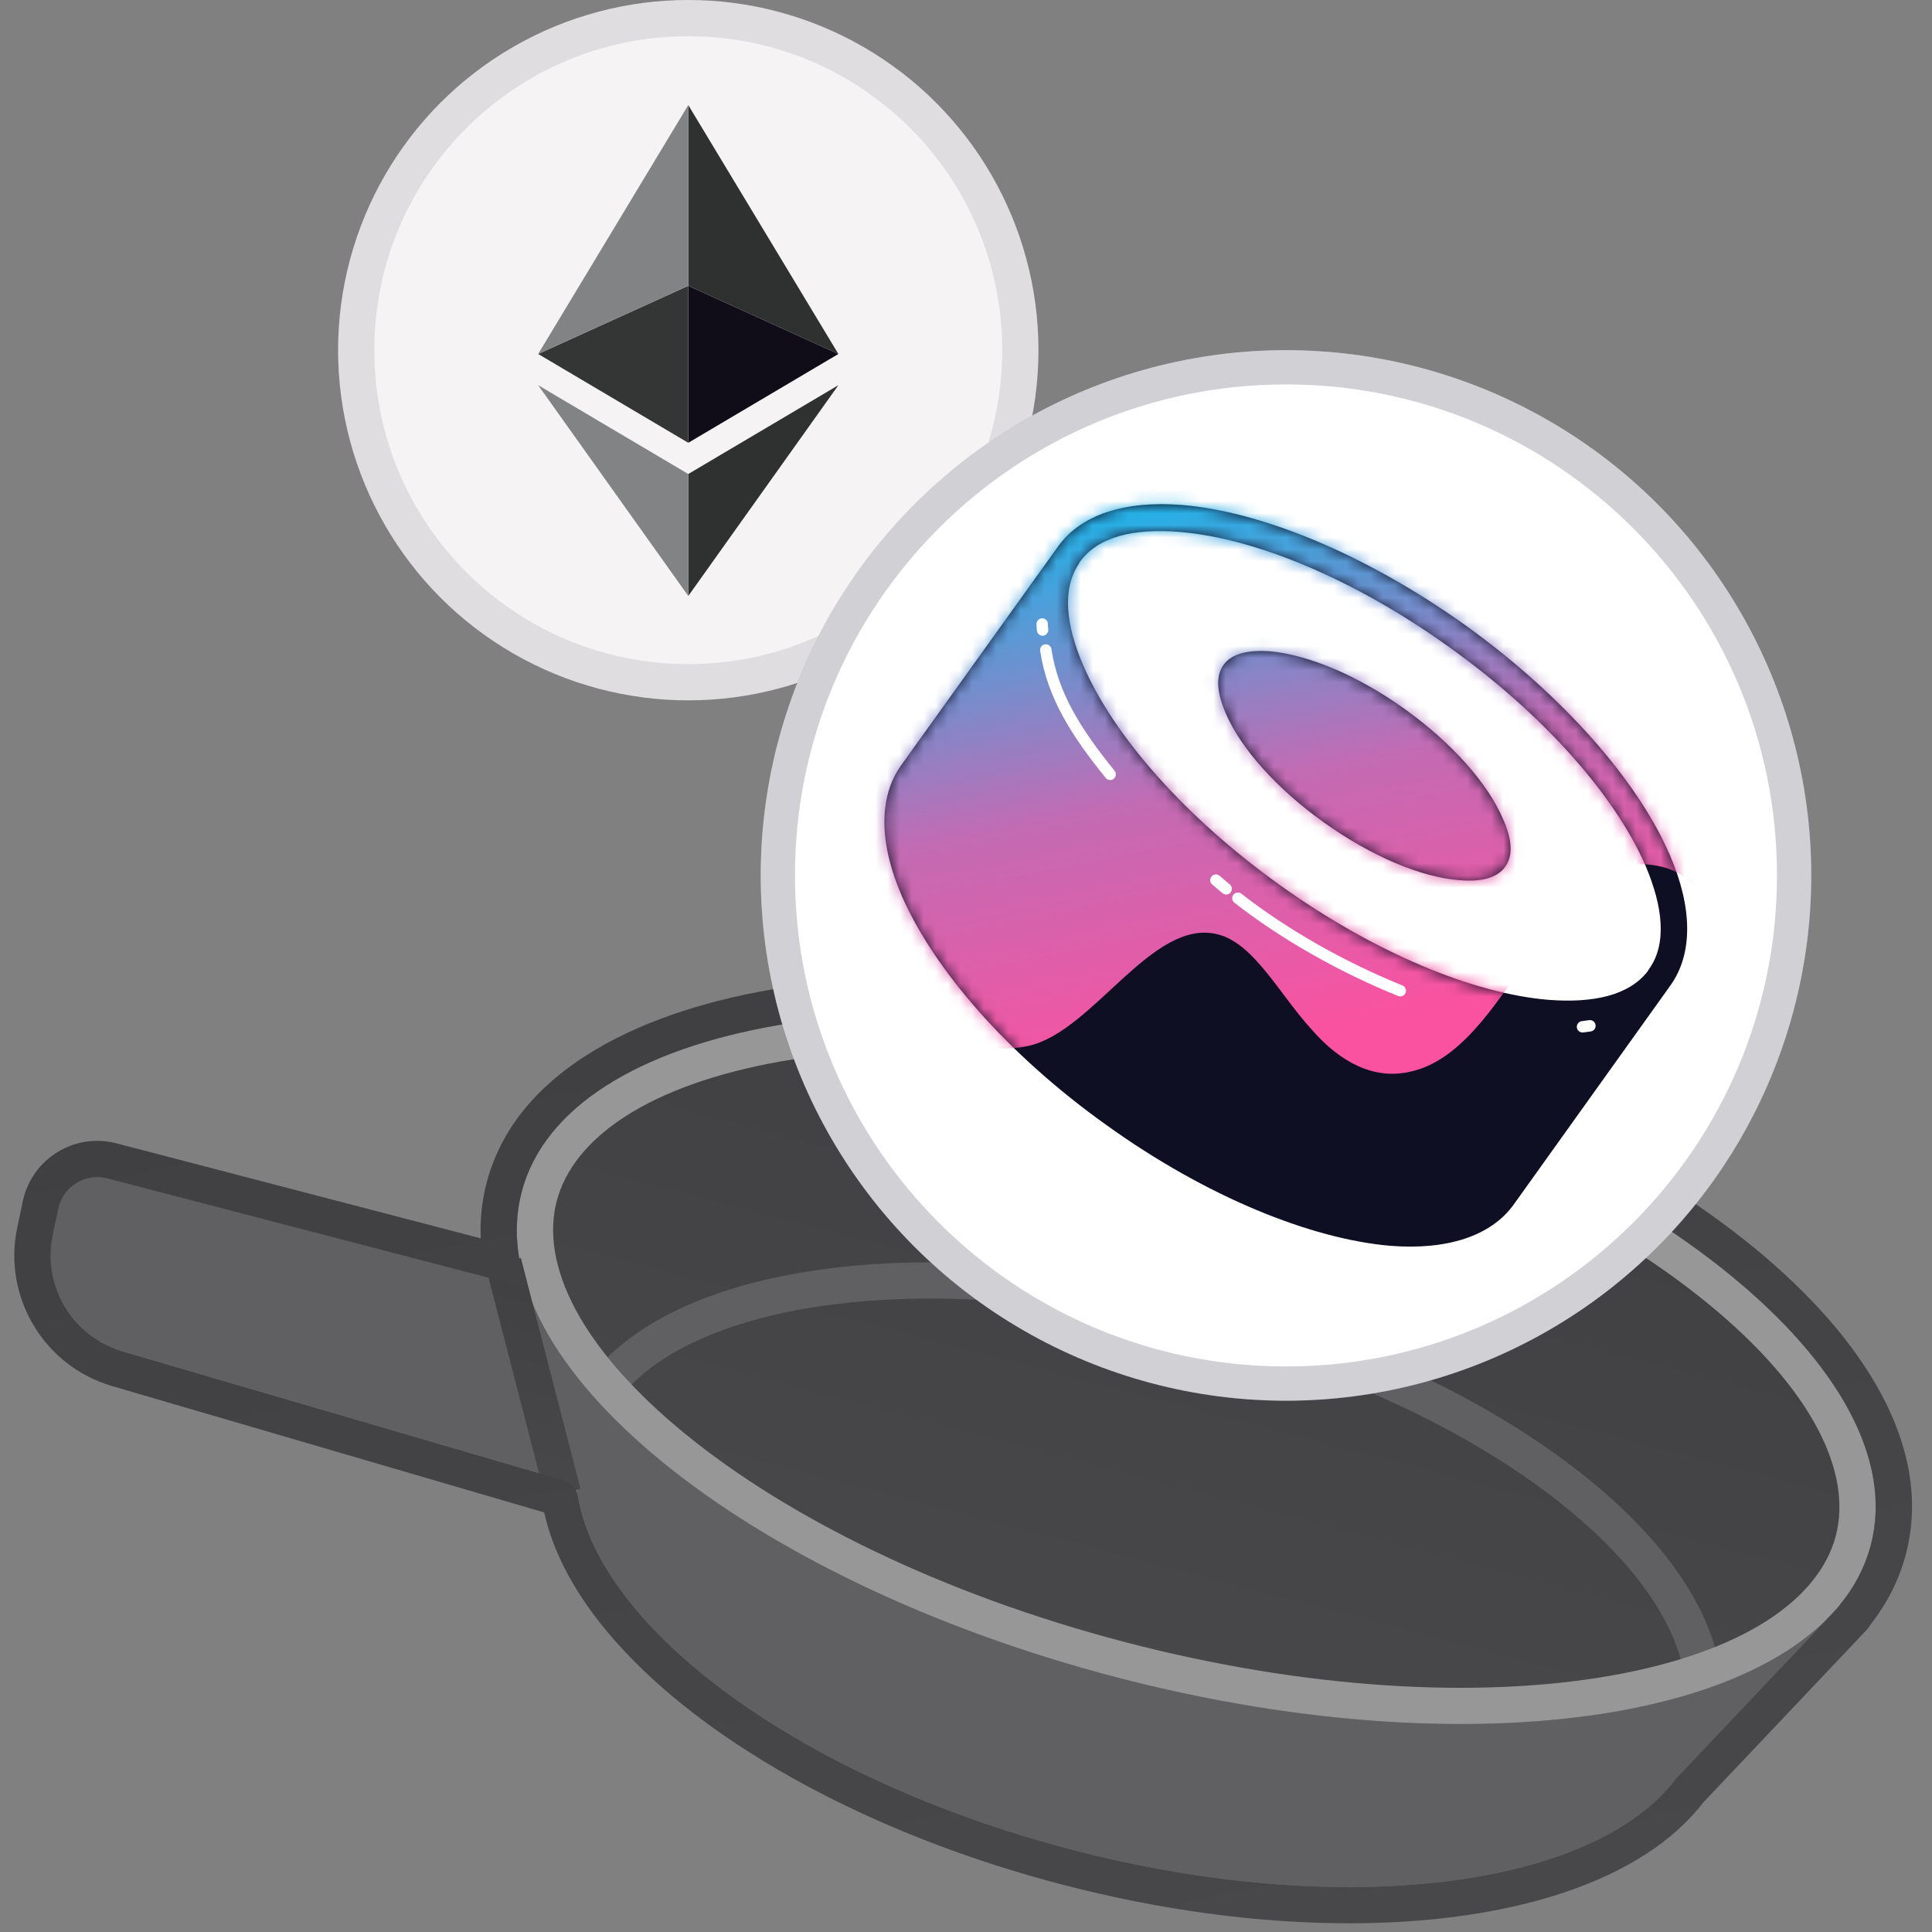<svg width="160" height="160" viewBox="0 0 160 160" fill="none" xmlns="http://www.w3.org/2000/svg">
<rect x="0" y="0" width="160" height="160" fill="#808080" stroke="none"/>
<g clip-path="url(#clip0)">
<path d="M48.045 119.028C44.867 131.172 63.045 146.449 88.647 153.149C114.25 159.849 137.581 155.436 140.759 143.291C143.937 131.146 125.759 115.87 100.157 109.169C74.555 102.469 51.223 106.883 48.045 119.028Z" fill="#606063"/>
<path d="M136.924 149.273L152.346 132.988L42.992 104.369L48.713 126.187L136.924 149.273Z" fill="#606063"/>
<path d="M49.934 108.293L8.072 97.338C6.258 96.863 4.413 97.992 4.01 99.824L3.541 101.953C2.608 106.194 5.12 110.433 9.287 111.653L51.099 123.892L49.934 108.293Z" fill="#606063"/>
<path d="M43.203 98.71C39.509 112.824 61.527 130.811 92.381 138.886C123.235 146.96 151.241 142.064 154.935 127.95C158.629 113.836 136.611 95.849 105.757 87.774C74.903 79.7 46.896 84.596 43.203 98.71Z" fill="url(#paint0_linear)"/>
<path fill-rule="evenodd" clip-rule="evenodd" d="M127.673 123.286C134.771 128.506 138.919 134.152 139.538 139.157L142.516 138.789C141.744 132.551 136.779 126.258 129.45 120.869C122.061 115.434 112.011 110.721 100.537 107.718C89.063 104.716 77.993 103.901 68.888 105.019C59.859 106.128 52.448 109.182 48.72 114.242L51.135 116.021C54.126 111.961 60.508 109.071 69.254 107.997C77.923 106.933 88.608 107.698 99.777 110.621C110.946 113.544 120.636 118.111 127.673 123.286Z" fill="#606063"/>
<path fill-rule="evenodd" clip-rule="evenodd" d="M56.734 118.739C48.014 111.615 44.736 104.698 46.105 99.469C47.473 94.24 53.719 89.816 64.811 87.876C75.618 85.987 89.889 86.723 104.997 90.676C120.105 94.63 132.908 100.98 141.403 107.921C150.124 115.045 153.401 121.962 152.033 127.191C150.664 132.42 144.419 136.844 133.326 138.784C122.52 140.673 108.248 139.937 93.14 135.984C78.032 132.03 65.23 125.68 56.734 118.739ZM92.381 138.886C61.527 130.811 39.509 112.824 43.203 98.71C46.896 84.596 74.903 79.7 105.757 87.774C136.611 95.849 158.629 113.836 154.935 127.95C151.241 142.064 123.235 146.96 92.381 138.886Z" fill="#979797"/>
<path fill-rule="evenodd" clip-rule="evenodd" d="M45.167 124.049L40.23 104.926L43.135 104.176L48.072 123.299L45.167 124.049Z" fill="url(#paint1_linear)"/>
<path fill-rule="evenodd" clip-rule="evenodd" d="M43.469 106.189C43.424 106.041 43.381 105.893 43.341 105.746C43.266 105.473 43.198 105.2 43.139 104.929L42.997 104.389C42.995 104.38 43.002 104.372 43.011 104.375C43.019 104.377 43.027 104.37 43.025 104.362C43.024 104.353 43.022 104.345 43.021 104.337C42.973 104.072 42.933 103.807 42.901 103.543C42.893 103.479 42.886 103.416 42.879 103.352C42.806 102.689 42.782 102.031 42.808 101.378C42.808 101.378 42.808 101.378 42.808 101.377C42.843 100.475 42.973 99.585 43.203 98.71C46.896 84.595 74.903 79.699 105.757 87.774C136.611 95.849 158.629 113.836 154.935 127.95C154.706 128.826 154.383 129.666 153.972 130.469C153.972 130.469 153.972 130.47 153.972 130.47C153.528 131.338 152.981 132.163 152.337 132.945C152.332 132.951 152.326 132.958 152.321 132.964C152.319 132.967 152.318 132.969 152.318 132.972C152.318 132.977 152.322 132.982 152.327 132.983C152.332 132.984 152.335 132.989 152.336 132.993C152.336 132.996 152.335 133 152.333 133.002L151.725 133.644C151.655 133.72 151.584 133.795 151.511 133.87L150.275 135.175L150.273 135.177L138.793 147.299C131.986 156.33 111.197 159.051 88.647 153.149C66.345 147.312 49.676 134.967 47.85 123.854C47.757 123.285 47.367 122.8 46.813 122.639L10.127 111.91C5.983 110.698 3.472 106.499 4.365 102.275L4.824 100.103C5.214 98.258 7.066 97.113 8.89 97.589L43.139 106.52C43.339 106.573 43.522 106.39 43.469 106.189ZM39.812 102.553C39.748 101.009 39.903 99.468 40.3 97.95C42.626 89.065 52.23 83.984 63.778 81.966C75.611 79.897 90.77 80.751 106.516 84.872C122.262 88.993 135.896 95.674 145.199 103.274C154.277 110.691 160.162 119.825 157.837 128.71C157.28 130.839 156.285 132.774 154.936 134.499C154.821 134.697 154.679 134.887 154.511 135.065L153.923 135.686C153.92 135.689 153.916 135.693 153.913 135.697C153.836 135.779 153.759 135.861 153.68 135.943C153.677 135.946 153.673 135.95 153.67 135.953L141.082 149.246C136.911 154.652 129.056 157.706 119.984 158.802C110.684 159.926 99.467 159.082 87.888 156.051C76.435 153.054 66.34 148.366 58.809 142.91C51.73 137.78 46.488 131.648 45.067 125.253L9.285 114.789C3.636 113.137 0.213 107.413 1.43 101.655L1.889 99.482C2.633 95.963 6.166 93.778 9.647 94.686L39.812 102.553Z" fill="url(#paint2_linear)"/>
<circle cx="57" cy="29" r="29" fill="#F5F3F3"/>
<path d="M57 39.255V49.356L69.431 31.9L57 39.255Z" fill="#2F3030"/>
<path d="M57 23.669V36.67L69.431 29.315L57 23.669Z" fill="#100C18"/>
<path d="M57 8.7V23.669L69.431 29.315L57 8.7Z" fill="#2F3030"/>
<path d="M57 39.255V49.356L44.569 31.9L57 39.255Z" fill="#828384"/>
<path d="M57 23.669V36.67L44.569 29.315L57 23.669Z" fill="#343535"/>
<path d="M57 8.7V23.669L44.569 29.315L57 8.7Z" fill="#828384"/>
<g style="mix-blend-mode:multiply" opacity="0.1">
<path fill-rule="evenodd" clip-rule="evenodd" d="M57 55C71.359 55 83 43.359 83 29C83 14.641 71.359 3 57 3C42.641 3 31 14.641 31 29C31 43.359 42.641 55 57 55ZM57 58C73.016 58 86 45.016 86 29C86 12.984 73.016 0 57 0C40.984 0 28 12.984 28 29C28 45.016 40.984 58 57 58Z" fill="#191326"/>
</g>
<circle cx="106.5" cy="72.5" r="43.5" fill="white"/>
<path fill-rule="evenodd" clip-rule="evenodd" d="M139.206 82.23L126.195 100.367C124.148 103.247 120.178 104.634 115.016 104.209C108.357 103.659 99.53 100.141 91.069 94.072C82.608 87.999 76.439 80.766 73.751 74.642C71.704 69.896 71.734 65.705 73.811 62.822L86.793 44.685C88.87 41.804 92.84 40.418 97.972 40.842C104.63 41.392 113.488 44.914 121.949 50.983C130.41 57.052 136.579 64.285 139.237 70.409C141.314 75.156 141.253 79.349 139.206 82.23ZM90.275 47.177C91.619 45.314 94.307 44.831 97.636 45.106C103.714 45.607 111.717 48.918 119.445 54.459C127.172 59.996 132.884 66.524 135.328 72.113C136.641 75.177 137.068 77.877 135.724 79.74L137.466 80.983L135.724 79.74L122.713 97.877C121.399 99.737 118.711 100.223 115.382 99.945C109.304 99.447 101.271 96.133 93.543 90.596C85.815 85.055 80.103 78.528 77.69 72.941C76.347 69.874 75.95 67.174 77.294 65.314L90.275 47.177Z" fill="white"/>
<path fill-rule="evenodd" clip-rule="evenodd" d="M88.558 46.335C92.803 40.409 107.19 43.452 120.69 53.122C134.191 62.795 141.705 75.462 137.459 81.387L124.478 99.525C120.232 105.45 105.815 102.408 92.314 92.735C78.814 83.061 71.301 70.398 75.546 64.472L88.558 46.335Z" fill="white"/>
<path fill-rule="evenodd" clip-rule="evenodd" d="M87.628 45.25C89.516 42.606 93.168 41.442 97.889 41.819C104.405 42.355 113.03 45.849 121.34 51.766C129.619 57.716 135.695 64.799 138.276 70.779C140.165 75.123 140.227 78.963 138.339 81.608L125.37 99.739C123.481 102.383 119.798 103.548 115.108 103.17C108.592 102.603 99.936 99.141 91.657 93.192C83.347 87.274 77.303 80.191 74.69 74.21C72.802 69.866 72.739 66.026 74.627 63.382L87.628 45.25ZM136.545 80.317V80.286C138.056 78.208 137.741 75.123 136.261 71.661C133.774 65.963 127.951 59.258 120.019 53.592C112.118 47.926 103.902 44.558 97.701 44.054C93.923 43.739 90.933 44.432 89.422 46.541L89.359 46.667C87.942 48.776 88.257 51.766 89.737 55.166C92.224 60.895 98.047 67.6 105.948 73.266C113.849 78.932 122.064 82.3 128.266 82.804C131.98 83.087 134.907 82.426 136.45 80.443L136.545 80.286V80.317ZM116.336 58.723C120.302 61.556 123.229 64.924 124.457 67.789C125.181 69.394 125.37 70.811 124.646 71.787C123.953 72.763 122.537 73.046 120.806 72.888C117.689 72.637 113.597 70.937 109.631 68.104C105.665 65.271 102.737 61.934 101.509 59.069C100.817 57.464 100.628 56.047 101.321 55.072C102.013 54.096 103.43 53.813 105.193 53.939C108.277 54.222 112.401 55.89 116.336 58.723Z" fill="#0E0F23"/>
<mask id="mask0" mask-type="alpha" maskUnits="userSpaceOnUse" x="73" y="41" width="67" height="63">
<path fill-rule="evenodd" clip-rule="evenodd" d="M87.628 45.25C89.516 42.606 93.168 41.442 97.889 41.819C104.405 42.355 113.03 45.849 121.34 51.766C129.619 57.716 135.695 64.799 138.276 70.779C140.165 75.123 140.227 78.963 138.339 81.608L125.37 99.739C123.481 102.383 119.798 103.548 115.108 103.17C108.592 102.603 99.936 99.141 91.657 93.192C83.347 87.274 77.303 80.191 74.69 74.21C72.802 69.866 72.739 66.026 74.627 63.382L87.628 45.25ZM136.545 80.317V80.286C138.056 78.208 137.741 75.123 136.261 71.661C133.774 65.963 127.951 59.258 120.019 53.592C112.118 47.926 103.902 44.558 97.701 44.054C93.923 43.739 90.933 44.432 89.422 46.541L89.359 46.667C87.942 48.776 88.257 51.766 89.737 55.166C92.224 60.895 98.047 67.6 105.948 73.266C113.849 78.932 122.064 82.3 128.266 82.804C131.98 83.087 134.907 82.426 136.45 80.443L136.545 80.286V80.317ZM116.336 58.723C120.302 61.556 123.229 64.924 124.457 67.789C125.181 69.394 125.37 70.811 124.646 71.787C123.953 72.763 122.537 73.046 120.806 72.888C117.689 72.637 113.597 70.937 109.631 68.104C105.665 65.271 102.737 61.934 101.509 59.069C100.817 57.464 100.628 56.047 101.321 55.072C102.013 54.096 103.43 53.813 105.193 53.939C108.277 54.222 112.401 55.89 116.336 58.723Z" fill="#0E0F23"/>
</mask>
<g mask="url(#mask0)">
<path fill-rule="evenodd" clip-rule="evenodd" d="M70.481 80.867C70.827 80.867 71.394 81.688 71.709 81.912C72.81 82.733 73.912 83.555 75.045 84.227C78.35 86.243 81.781 87.362 85.181 86.615C90.532 85.421 95.38 76.088 100.762 77.358C103.784 78.03 105.925 82.285 108.569 85.197C111.087 88.109 113.857 89.378 116.659 88.781C125 87.138 128.148 70.713 136.616 71.609C143.636 72.355 140.897 80.792 147.633 83.778C147.696 83.853 163.907 69.593 164.033 67.129C164.505 57.647 155.503 -54.049 155.912 -54.049L75.612 -24.557L70.481 80.867Z" fill="url(#paint3_linear)"/>
</g>
<path fill-rule="evenodd" clip-rule="evenodd" d="M86.29 51.208C86.551 51.197 86.771 51.4 86.782 51.66C86.788 51.82 86.798 51.979 86.811 52.138C86.831 52.398 86.637 52.626 86.377 52.646C86.117 52.667 85.89 52.473 85.869 52.213C85.856 52.042 85.845 51.871 85.838 51.7C85.827 51.439 86.029 51.219 86.29 51.208ZM86.538 53.361C86.796 53.322 87.036 53.499 87.075 53.757C87.639 57.478 89.582 60.463 92.304 63.833C92.468 64.035 92.437 64.333 92.234 64.497C92.031 64.66 91.734 64.629 91.57 64.426C88.801 60.999 86.741 57.858 86.141 53.898C86.103 53.641 86.28 53.4 86.538 53.361ZM100.34 72.581C100.51 72.384 100.808 72.361 101.006 72.531C101.131 72.639 101.256 72.746 101.379 72.852C101.534 72.983 101.69 73.114 101.848 73.245C102.049 73.411 102.077 73.709 101.911 73.91C101.745 74.111 101.448 74.139 101.247 73.973C101.085 73.839 100.925 73.705 100.767 73.57C100.642 73.464 100.516 73.356 100.39 73.247C100.192 73.077 100.17 72.779 100.34 72.581ZM102.144 74.096C102.304 73.89 102.601 73.854 102.807 74.014C106.698 77.048 111.436 79.707 116.143 81.61C116.384 81.708 116.501 81.983 116.403 82.225C116.306 82.467 116.03 82.584 115.789 82.486C111.009 80.553 106.193 77.852 102.226 74.759C102.02 74.599 101.984 74.302 102.144 74.096ZM132.136 84.878C132.178 85.135 132.003 85.377 131.745 85.419C131.537 85.452 131.325 85.481 131.11 85.505C130.851 85.534 130.617 85.347 130.588 85.088C130.559 84.829 130.745 84.596 131.004 84.567C131.206 84.544 131.403 84.517 131.595 84.486C131.853 84.445 132.095 84.62 132.136 84.878Z" fill="white"/>
<g style="mix-blend-mode:multiply" opacity="0.2">
<path fill-rule="evenodd" clip-rule="evenodd" d="M106.5 113.163C128.958 113.163 147.163 94.958 147.163 72.5C147.163 50.042 128.958 31.837 106.5 31.837C84.042 31.837 65.837 50.042 65.837 72.5C65.837 94.958 84.042 113.163 106.5 113.163ZM106.5 116C130.524 116 150 96.524 150 72.5C150 48.476 130.524 29 106.5 29C82.476 29 63 48.476 63 72.5C63 96.524 82.476 116 106.5 116Z" fill="#191326"/>
</g>
</g>
<defs>
<linearGradient id="paint0_linear" x1="105.757" y1="87.774" x2="92.381" y2="138.886" gradientUnits="userSpaceOnUse">
<stop stop-color="#404042"/>
<stop offset="1" stop-color="#48484B"/>
</linearGradient>
<linearGradient id="paint1_linear" x1="46.567" y1="105.096" x2="41.735" y2="123.129" gradientUnits="userSpaceOnUse">
<stop stop-color="#404042"/>
<stop offset="1" stop-color="#48484B"/>
</linearGradient>
<linearGradient id="paint2_linear" x1="73.495" y1="80.169" x2="89.09" y2="164.62" gradientUnits="userSpaceOnUse">
<stop stop-color="#404042"/>
<stop offset="1" stop-color="#48484B"/>
</linearGradient>
<linearGradient id="paint3_linear" x1="99.189" y1="41.669" x2="107.974" y2="85.895" gradientUnits="userSpaceOnUse">
<stop stop-color="#27B0E6"/>
<stop offset="0.52" stop-color="#C26BB3"/>
<stop offset="1" stop-color="#FA52A0"/>
</linearGradient>
<clipPath id="clip0">
<rect width="160" height="160" fill="white"/>
</clipPath>
</defs>
</svg>
